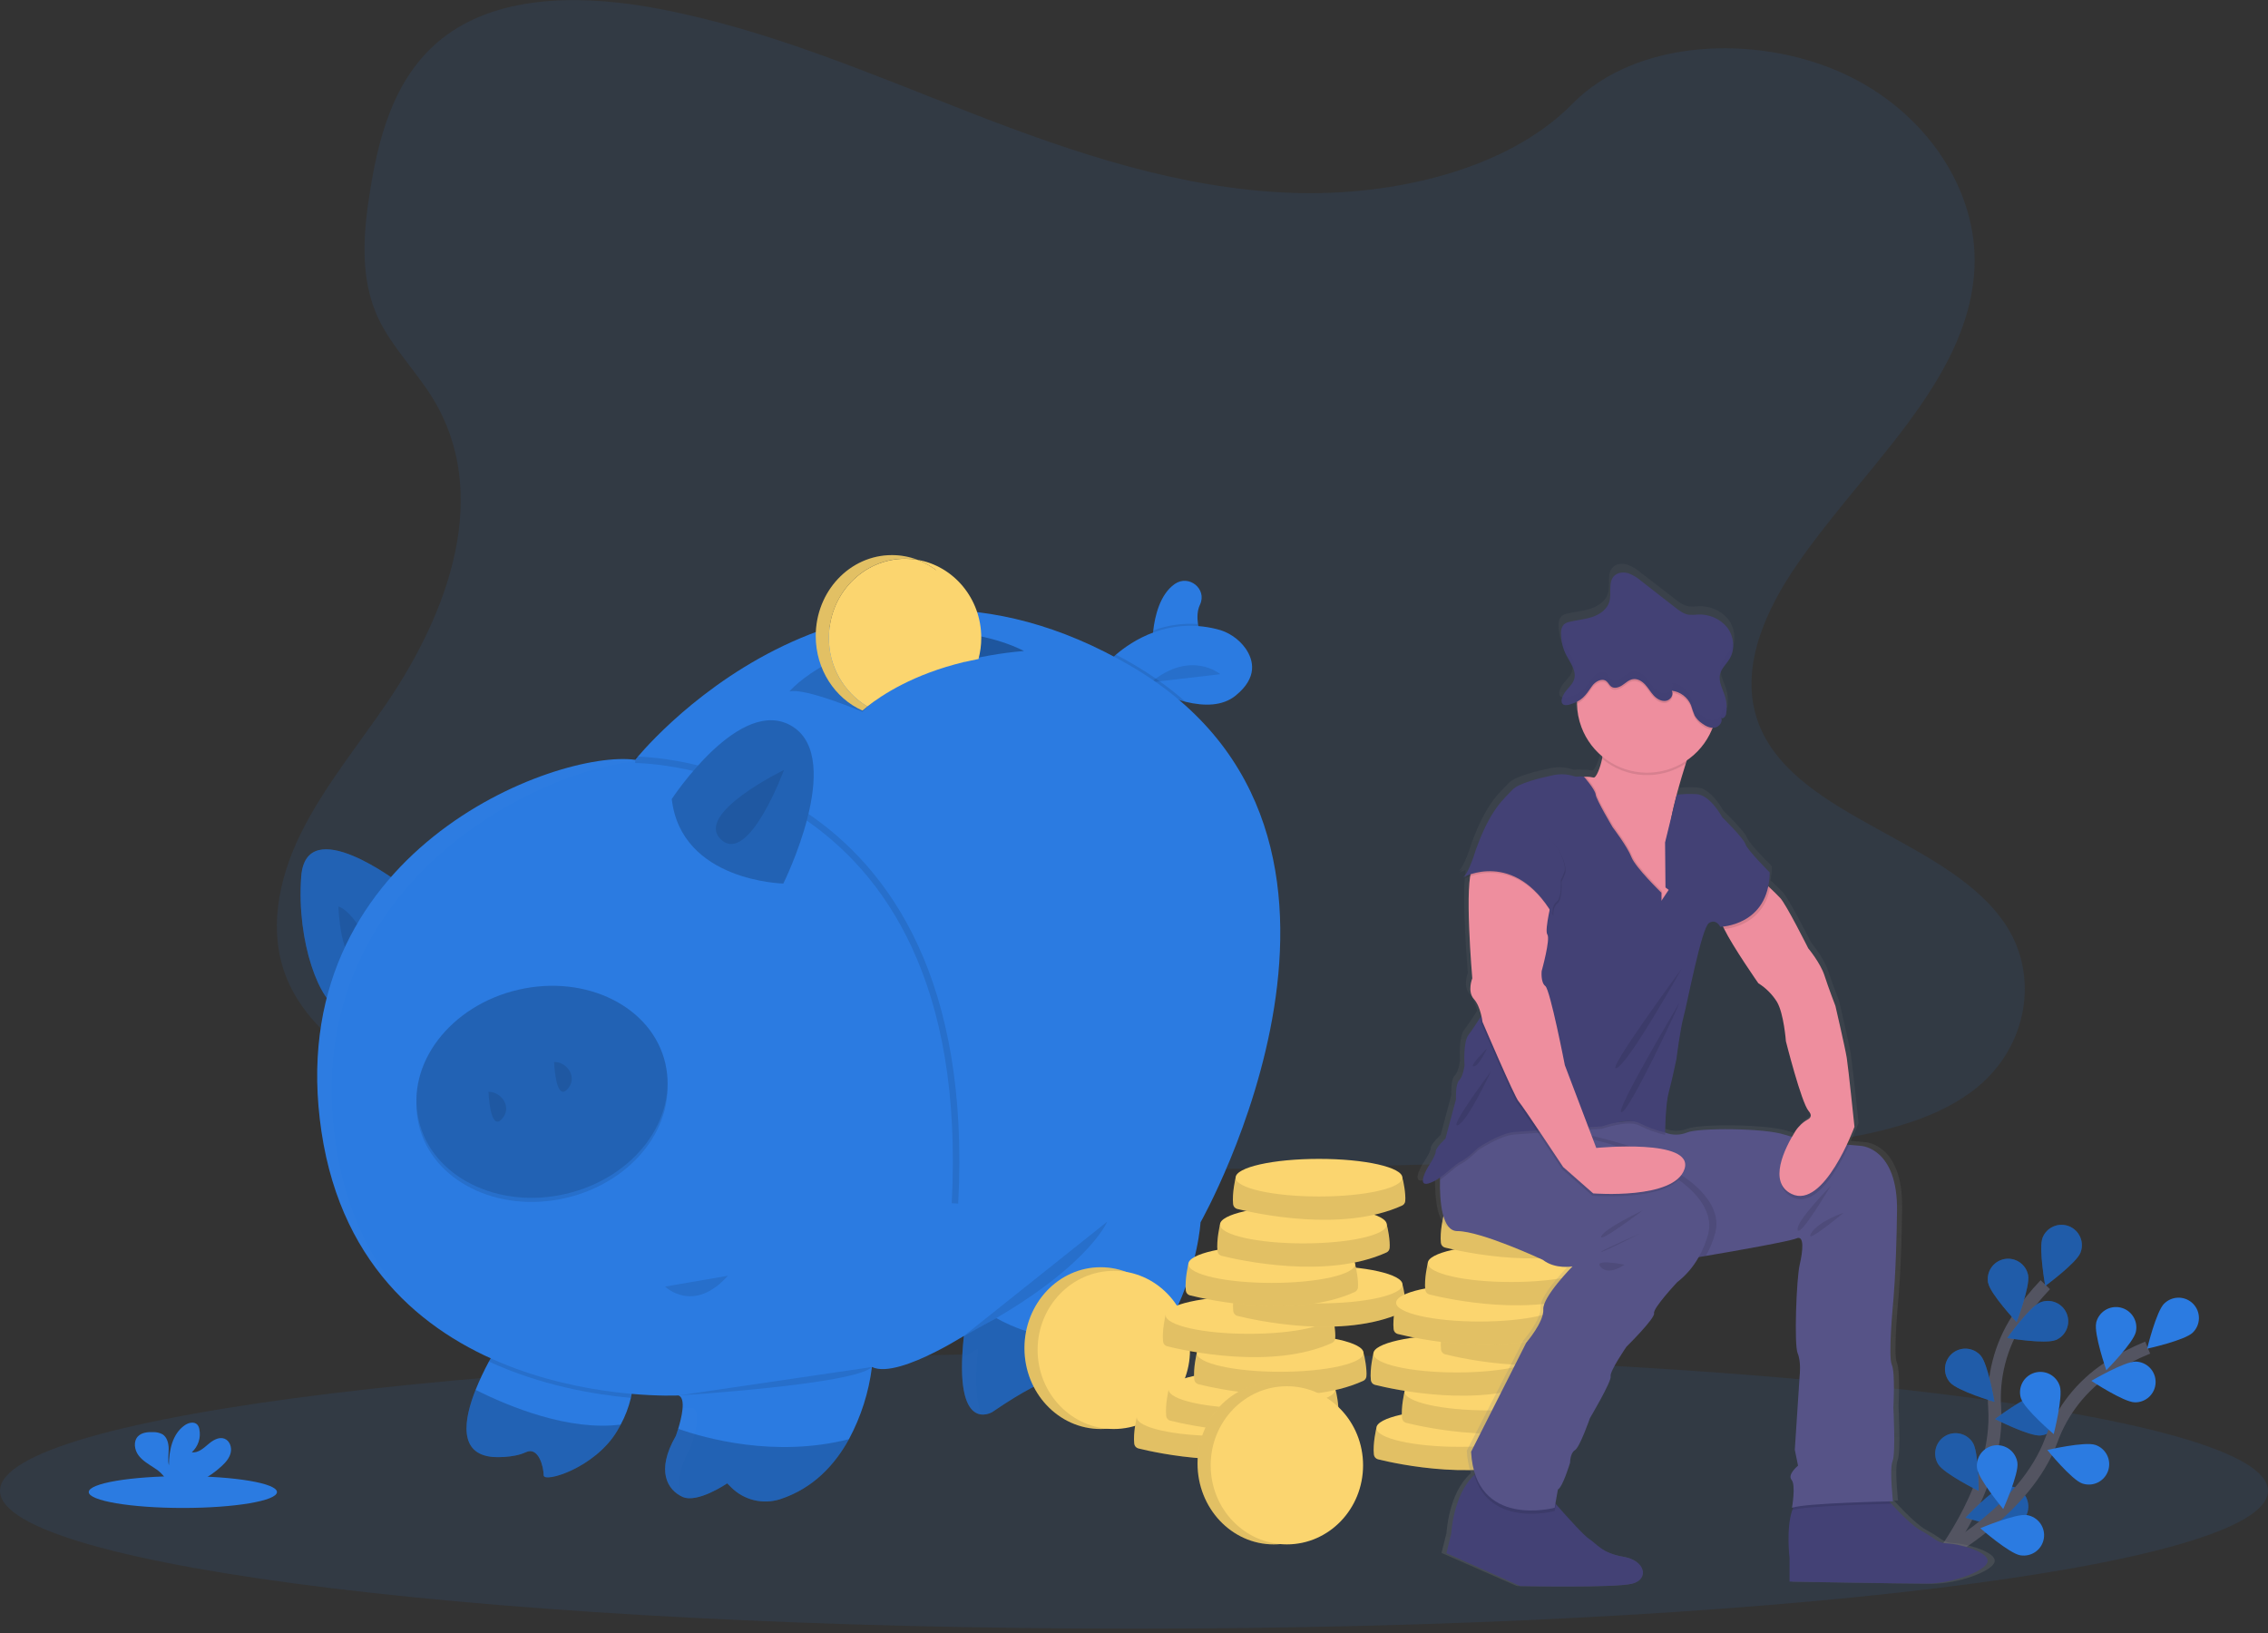 <svg width="350" height="252" viewBox="0 0 350 252" fill="none" xmlns="http://www.w3.org/2000/svg">
<rect x="0" y="0" width="350" height="252" fill="#333333" stroke="none"/>
<g clip-path="url(#clip0)">
<path opacity="0.1" d="M175 251.33C271.65 251.33 350 241.806 350 230.058C350 218.309 271.65 208.785 175 208.785C78.35 208.785 0 218.309 0 230.058C0 241.806 78.35 251.33 175 251.33Z" fill="#2B7BE1"/>
<path d="M299.438 240.486C299.438 240.486 308.563 228.871 307.824 217.347C307.484 212.516 308.72 207.705 311.346 203.635C312.611 201.715 314.046 199.913 315.635 198.251" stroke="#535461" stroke-width="2" stroke-miterlimit="10"/>
<path d="M315.216 190.988C314.571 192.6 315.626 198.442 315.626 198.442C315.626 198.442 320.413 194.932 321.055 193.317C321.208 192.934 321.284 192.524 321.278 192.111C321.273 191.699 321.186 191.291 321.023 190.912C320.86 190.533 320.624 190.189 320.328 189.901C320.033 189.613 319.683 189.386 319.3 189.233C318.917 189.08 318.507 189.004 318.094 189.01C317.681 189.015 317.274 189.102 316.895 189.265C316.515 189.428 316.172 189.664 315.884 189.959C315.596 190.255 315.369 190.605 315.216 190.988Z" fill="#2B7BE1"/>
<path d="M306.823 197.997C307.158 199.7 311.206 204.03 311.206 204.03C311.206 204.03 313.316 198.483 312.981 196.776C312.819 195.958 312.338 195.238 311.645 194.774C310.952 194.31 310.103 194.14 309.285 194.302C308.467 194.464 307.746 194.944 307.282 195.637C306.818 196.33 306.648 197.179 306.81 197.997H306.823Z" fill="#2B7BE1"/>
<path d="M300.94 213.347C302.093 214.649 307.784 216.336 307.784 216.336C307.784 216.336 306.804 210.482 305.652 209.18C305.099 208.555 304.321 208.175 303.489 208.124C302.656 208.073 301.838 208.355 301.213 208.908C300.588 209.46 300.208 210.238 300.157 211.071C300.106 211.903 300.388 212.722 300.94 213.347Z" fill="#2B7BE1"/>
<path d="M299.109 225.963C300.023 227.441 305.345 230.067 305.345 230.067C305.345 230.067 305.37 224.119 304.456 222.654C304.018 221.945 303.315 221.439 302.503 221.248C301.692 221.057 300.837 221.196 300.128 221.635C299.419 222.074 298.913 222.776 298.722 223.588C298.531 224.4 298.67 225.254 299.109 225.963Z" fill="#2B7BE1"/>
<path d="M317.226 206.791C315.62 207.452 309.766 206.478 309.766 206.478C309.766 206.478 313.209 201.651 314.828 200.99C315.599 200.672 316.464 200.673 317.234 200.994C318.004 201.314 318.616 201.927 318.934 202.698C319.252 203.469 319.25 204.334 318.93 205.104C318.61 205.874 317.997 206.486 317.226 206.804V206.791Z" fill="#2B7BE1"/>
<path d="M314.894 221.517C313.166 221.671 307.875 218.979 307.875 218.979C307.875 218.979 312.615 215.407 314.346 215.253C315.176 215.181 316.001 215.441 316.64 215.976C317.278 216.512 317.678 217.28 317.75 218.11C317.823 218.94 317.563 219.765 317.027 220.404C316.492 221.042 315.724 221.442 314.894 221.514V221.517Z" fill="#2B7BE1"/>
<path d="M310.664 235.524C308.983 235.965 303.313 234.206 303.313 234.206C303.313 234.206 307.383 229.882 309.064 229.441C309.871 229.229 310.729 229.346 311.449 229.766C312.17 230.187 312.693 230.876 312.906 231.682C313.118 232.489 313.001 233.347 312.58 234.067C312.16 234.788 311.471 235.312 310.664 235.524Z" fill="#2B7BE1"/>
<path opacity="0.25" d="M315.216 190.988C314.571 192.6 315.626 198.442 315.626 198.442C315.626 198.442 320.413 194.932 321.055 193.317C321.208 192.934 321.284 192.524 321.278 192.111C321.273 191.699 321.186 191.291 321.023 190.912C320.86 190.533 320.624 190.189 320.328 189.901C320.033 189.613 319.683 189.386 319.3 189.233C318.917 189.08 318.507 189.004 318.094 189.01C317.681 189.015 317.274 189.102 316.895 189.265C316.515 189.428 316.172 189.664 315.884 189.959C315.596 190.255 315.369 190.605 315.216 190.988Z" fill="black"/>
<path opacity="0.25" d="M306.823 197.997C307.158 199.7 311.206 204.03 311.206 204.03C311.206 204.03 313.316 198.483 312.981 196.776C312.819 195.958 312.338 195.238 311.645 194.774C310.952 194.31 310.103 194.14 309.285 194.302C308.467 194.464 307.746 194.944 307.282 195.637C306.818 196.33 306.648 197.179 306.81 197.997H306.823Z" fill="black"/>
<path opacity="0.25" d="M300.94 213.347C302.093 214.649 307.784 216.336 307.784 216.336C307.784 216.336 306.804 210.482 305.652 209.18C305.099 208.555 304.321 208.175 303.489 208.124C302.656 208.073 301.838 208.355 301.213 208.908C300.588 209.46 300.208 210.238 300.157 211.071C300.106 211.903 300.388 212.722 300.94 213.347Z" fill="black"/>
<path opacity="0.25" d="M299.109 225.963C300.023 227.441 305.345 230.067 305.345 230.067C305.345 230.067 305.37 224.119 304.456 222.654C304.018 221.945 303.315 221.439 302.503 221.248C301.692 221.057 300.837 221.196 300.128 221.635C299.419 222.074 298.913 222.776 298.722 223.588C298.531 224.4 298.67 225.254 299.109 225.963Z" fill="black"/>
<path opacity="0.25" d="M317.226 206.791C315.62 207.452 309.766 206.478 309.766 206.478C309.766 206.478 313.209 201.651 314.828 200.99C315.599 200.672 316.464 200.673 317.234 200.994C318.004 201.314 318.616 201.927 318.934 202.698C319.252 203.469 319.25 204.334 318.93 205.104C318.61 205.874 317.997 206.486 317.226 206.804V206.791Z" fill="black"/>
<path opacity="0.25" d="M314.894 221.517C313.166 221.671 307.875 218.979 307.875 218.979C307.875 218.979 312.615 215.407 314.346 215.253C315.176 215.181 316.001 215.441 316.64 215.976C317.278 216.512 317.678 217.28 317.75 218.11C317.823 218.94 317.563 219.765 317.027 220.404C316.492 221.042 315.724 221.442 314.894 221.514V221.517Z" fill="black"/>
<path opacity="0.25" d="M310.664 235.524C308.983 235.965 303.313 234.206 303.313 234.206C303.313 234.206 307.383 229.882 309.064 229.441C309.871 229.229 310.729 229.346 311.449 229.766C312.17 230.187 312.693 230.876 312.906 231.682C313.118 232.489 313.001 233.347 312.58 234.067C312.16 234.788 311.471 235.312 310.664 235.524Z" fill="black"/>
<path d="M299.513 240C299.513 240 312.565 233.082 316.559 222.25C318.203 217.696 321.279 213.798 325.325 211.14C327.258 209.894 329.302 208.828 331.43 207.956" stroke="#535461" stroke-width="2" stroke-miterlimit="10"/>
<path d="M333.996 201.144C332.744 202.358 331.351 208.125 331.351 208.125C331.351 208.125 337.149 206.854 338.392 205.642C338.687 205.354 338.923 205.011 339.086 204.632C339.248 204.253 339.335 203.846 339.34 203.434C339.346 203.022 339.27 202.612 339.117 202.229C338.964 201.846 338.737 201.497 338.45 201.201C338.162 200.906 337.819 200.67 337.44 200.508C337.061 200.345 336.654 200.258 336.241 200.253C335.408 200.242 334.606 200.562 334.009 201.144H333.996Z" fill="#2B7BE1"/>
<path d="M323.484 204.149C323.102 205.843 325.049 211.449 325.049 211.449C325.049 211.449 329.225 207.229 329.607 205.536C329.791 204.722 329.644 203.869 329.199 203.164C328.754 202.459 328.047 201.96 327.234 201.776C326.421 201.592 325.568 201.739 324.863 202.184C324.158 202.629 323.658 203.336 323.474 204.149H323.484Z" fill="#2B7BE1"/>
<path d="M311.888 215.801C312.411 217.457 316.931 221.308 316.931 221.308C316.931 221.308 318.406 215.557 317.871 213.901C317.746 213.507 317.545 213.142 317.279 212.826C317.013 212.51 316.687 212.25 316.321 212.059C315.954 211.869 315.554 211.753 315.142 211.718C314.731 211.682 314.317 211.729 313.923 211.853C313.529 211.978 313.164 212.179 312.848 212.445C312.532 212.711 312.272 213.037 312.082 213.403C311.892 213.77 311.775 214.17 311.74 214.582C311.705 214.993 311.751 215.407 311.876 215.801H311.888Z" fill="#2B7BE1"/>
<path d="M305.098 226.592C305.336 228.314 309.14 232.872 309.14 232.872C309.14 232.872 311.566 227.453 311.331 225.734C311.275 225.325 311.138 224.931 310.93 224.575C310.721 224.219 310.444 223.907 310.115 223.657C309.786 223.408 309.411 223.226 309.012 223.121C308.612 223.017 308.196 222.992 307.787 223.048C307.378 223.105 306.984 223.241 306.628 223.45C306.271 223.658 305.96 223.935 305.71 224.264C305.461 224.593 305.279 224.968 305.174 225.367C305.07 225.767 305.045 226.183 305.101 226.592H305.098Z" fill="#2B7BE1"/>
<path d="M329.432 216.405C327.694 216.361 322.742 213.087 322.742 213.087C322.742 213.087 327.86 210.075 329.595 210.119C330.428 210.141 331.219 210.492 331.793 211.097C332.367 211.702 332.678 212.51 332.656 213.344C332.635 214.177 332.283 214.968 331.678 215.542C331.073 216.116 330.265 216.427 329.432 216.405Z" fill="#2B7BE1"/>
<path d="M321.333 228.924C319.69 228.364 315.942 223.759 315.942 223.759C315.942 223.759 321.725 222.413 323.368 222.976C323.759 223.11 324.119 223.319 324.429 223.592C324.738 223.865 324.991 224.196 325.173 224.567C325.355 224.938 325.462 225.34 325.488 225.752C325.514 226.164 325.458 226.577 325.325 226.968C325.191 227.358 324.982 227.719 324.709 228.029C324.436 228.338 324.105 228.591 323.734 228.773C323.364 228.955 322.961 229.061 322.549 229.087C322.137 229.113 321.724 229.058 321.333 228.924Z" fill="#2B7BE1"/>
<path d="M311.788 240.013C310.075 239.737 305.605 235.83 305.605 235.83C305.605 235.83 311.077 233.529 312.805 233.805C313.629 233.938 314.365 234.392 314.853 235.068C315.342 235.744 315.541 236.587 315.408 237.41C315.276 238.233 314.821 238.97 314.145 239.458C313.469 239.946 312.627 240.146 311.804 240.013H311.788Z" fill="#2B7BE1"/>
<path opacity="0.1" d="M199.462 29.766C182.169 29.165 165.699 23.583 149.974 17.475C134.249 11.367 118.668 4.599 101.788 1.381C90.934 -0.701 78.518 -0.996 69.771 4.824C61.359 10.409 58.636 20.076 57.174 29.049C56.072 35.798 55.424 42.902 58.426 49.219C60.52 53.602 64.236 57.296 66.807 61.497C75.748 76.117 69.427 94.146 59.738 108.425C55.192 115.121 49.92 121.508 46.411 128.639C42.901 135.771 41.283 143.935 44.351 151.208C47.394 158.408 54.641 163.83 62.493 167.637C78.44 175.373 97.242 177.586 115.559 178.838C156.126 181.615 196.908 180.403 237.58 179.208C252.635 178.763 267.753 178.312 282.561 175.986C290.785 174.693 299.275 172.64 305.242 167.687C312.821 161.401 314.699 150.754 309.625 142.871C301.106 129.647 277.555 126.363 271.6 112.172C268.326 104.361 271.691 95.662 276.453 88.417C286.668 72.874 303.792 59.24 304.697 41.477C305.323 29.268 297.083 17.059 284.348 11.286C271.006 5.237 252.504 5.998 242.661 16.013C232.543 26.328 214.73 30.295 199.462 29.766Z" fill="#2B7BE1"/>
<path d="M185.644 99.093H177.858C177.864 98.492 177.901 97.892 177.971 97.296C178.215 95.173 178.967 91.729 181.296 90.114C183.472 88.605 186.305 90.881 185.193 93.288L185.165 93.354C184.749 94.225 184.736 95.308 184.874 96.3C185.02 97.258 185.279 98.195 185.644 99.093Z" fill="#2B7BE1"/>
<path opacity="0.1" d="M185.644 99.093H177.858C177.864 98.492 177.901 97.892 177.971 97.296C180.168 96.472 182.518 96.132 184.858 96.3C185.01 97.258 185.273 98.196 185.644 99.093Z" fill="black"/>
<path d="M190.694 107.335C188.674 108.979 185.851 109.004 182.961 108.3C177.044 106.853 170.868 102.326 170.868 102.326C171.288 101.86 171.74 101.423 172.22 101.018C174.656 98.927 180.238 95.229 187.71 97.067C189.538 97.487 191.148 98.563 192.234 100.091C193.471 101.901 194.115 104.552 190.694 107.335Z" fill="#2B7BE1"/>
<path opacity="0.1" d="M188.315 104.039C188.315 104.039 183.813 100.204 177.611 105.291L188.315 104.039Z" fill="black"/>
<path d="M61.717 136.347C61.717 136.347 47.209 125.183 46.48 135.304C45.751 145.425 49.401 154.924 52.531 155.756C55.662 156.589 61.717 136.347 61.717 136.347Z" fill="#2B7BE1"/>
<path opacity="0.2" d="M61.717 136.347C61.717 136.347 47.209 125.183 46.48 135.304C45.751 145.425 49.401 154.924 52.531 155.756C55.662 156.589 61.717 136.347 61.717 136.347Z" fill="black"/>
<path opacity="0.1" d="M52.218 139.897C52.218 139.897 52.559 149.21 55.455 147.723C58.351 146.236 54.097 140.313 52.218 139.897Z" fill="black"/>
<path d="M97.361 215.716C97.02 217.151 96.494 218.535 95.796 219.833C95.617 220.171 95.423 220.519 95.21 220.873C91.795 226.551 83.9 228.909 83.9 227.657C83.9 226.404 83.12 223.167 81.135 224.106C79.15 225.046 76.126 224.839 76.126 224.839C70.663 224.423 71.587 219.038 73.396 214.477C73.998 212.977 74.686 211.514 75.456 210.094C76.139 208.842 76.649 208.021 76.649 208.021L97.521 211.362C97.521 211.362 97.987 213.009 97.361 215.716Z" fill="#2B7BE1"/>
<path opacity="0.1" d="M182.961 108.3C177.044 106.853 170.868 102.327 170.868 102.327C171.288 101.86 171.74 101.423 172.22 101.018C173.122 101.494 174.027 102 174.937 102.536C177.79 104.197 180.477 106.127 182.961 108.3Z" fill="black"/>
<path opacity="0.1" d="M97.361 215.716C91.698 215.209 83.496 213.816 75.447 210.11C76.13 208.857 76.64 208.037 76.64 208.037L97.512 211.377C97.512 211.377 97.987 213.008 97.361 215.716Z" fill="black"/>
<path d="M185.268 188.627C185.268 188.627 184.893 195.318 181.117 202.878C178.21 208.824 173.726 213.857 168.153 217.429C168.153 217.429 164.816 220.143 164.606 212.63C164.606 212.63 163.144 211.064 153.127 217.905C153.127 217.905 147.081 221.599 148.744 206.187C148.744 206.187 148.744 206.168 148.744 206.159C148.744 206.149 148.593 206.256 148.318 206.422H148.299C147.585 206.86 146.07 207.758 144.267 208.663C140.964 210.322 136.685 212.01 134.562 210.945C134.075 214.846 132.871 218.623 131.012 222.087C128.908 225.916 125.59 229.66 120.393 231.351C119.083 231.771 117.682 231.821 116.345 231.495C115.008 231.169 113.787 230.48 112.817 229.504L112.222 228.909C112.222 228.909 107.63 232.039 105.335 230.994C103.04 229.948 101.159 227.03 104.289 221.602C104.289 221.602 104.455 221.151 104.659 220.491C105.169 218.816 105.911 215.795 104.709 215.341C104.709 215.341 56.078 217.845 49.61 174.643C43.143 131.441 85.925 115.581 98.028 117.25C98.028 117.25 130.17 76.762 174.624 102.849C219.079 128.936 185.268 188.627 185.268 188.627Z" fill="#2B7BE1"/>
<path opacity="0.1" d="M98.028 117.25C98.028 117.25 151.004 117.043 147.37 185.707" stroke="black" stroke-miterlimit="10"/>
<path opacity="0.2" d="M95.796 219.833C95.617 220.171 95.423 220.519 95.21 220.873C91.795 226.552 83.9 228.909 83.9 227.657C83.9 226.404 83.12 223.167 81.135 224.107C79.15 225.046 76.126 224.839 76.126 224.839C70.663 224.423 71.587 219.038 73.396 214.477C78.518 217.047 87.781 220.876 95.796 219.833Z" fill="black"/>
<path opacity="0.2" d="M131.012 222.087C128.908 225.916 125.59 229.66 120.393 231.351C119.083 231.771 117.682 231.821 116.345 231.495C115.008 231.169 113.787 230.48 112.817 229.504L112.222 228.909C112.222 228.909 107.63 232.039 105.335 230.994C103.04 229.948 101.159 227.03 104.289 221.602C104.289 221.602 104.455 221.151 104.659 220.491C108.75 221.934 119.588 225.005 131.012 222.087Z" fill="black"/>
<path opacity="0.1" d="M148.744 206.159C167.631 196.351 170.868 188.524 170.868 188.524L148.744 206.159Z" fill="black"/>
<path opacity="0.2" d="M181.117 202.878C178.21 208.824 173.726 213.857 168.154 217.429C168.154 217.429 164.816 220.143 164.607 212.63C164.607 212.63 163.145 211.064 153.127 217.905C153.127 217.905 147.082 221.599 148.744 206.187L153.753 203.41C164.547 209.411 175.391 205.752 181.117 202.878Z" fill="black"/>
<path d="M103.667 123.305C103.667 123.305 114.311 107.026 122.344 112.138C130.377 117.25 120.885 136.347 120.885 136.347C120.885 136.347 105.125 136.034 103.667 123.305Z" fill="#2B7BE1"/>
<path opacity="0.2" d="M103.667 123.305C103.667 123.305 114.311 107.026 122.344 112.138C130.377 117.25 120.885 136.347 120.885 136.347C120.885 136.347 105.125 136.034 103.667 123.305Z" fill="black"/>
<path opacity="0.1" d="M120.988 118.815C120.988 118.815 107.003 125.599 111.283 129.566C115.562 133.532 120.988 118.815 120.988 118.815Z" fill="black"/>
<path opacity="0.1" d="M87.281 184.876C97.792 182.45 104.683 173.426 102.674 164.721C100.664 156.017 90.514 150.927 80.004 153.354C69.493 155.781 62.602 164.804 64.611 173.509C66.621 182.214 76.771 187.303 87.281 184.876Z" fill="black"/>
<path d="M87.281 184.251C97.792 181.824 104.683 172.8 102.674 164.096C100.664 155.391 90.514 150.302 80.004 152.728C69.493 155.155 62.602 164.178 64.611 172.883C66.621 181.588 76.771 186.677 87.281 184.251Z" fill="#2B7BE1"/>
<path opacity="0.2" d="M87.281 184.251C97.792 181.824 104.683 172.8 102.674 164.096C100.664 155.391 90.514 150.302 80.004 152.728C69.493 155.155 62.602 164.178 64.611 172.883C66.621 181.588 76.771 186.677 87.281 184.251Z" fill="black"/>
<path opacity="0.1" d="M75.385 168.485C75.385 168.485 75.594 174.54 77.37 172.768C79.145 170.996 77.473 168.479 75.385 168.485Z" fill="black"/>
<path opacity="0.1" d="M85.509 163.877C85.509 163.877 85.715 169.931 87.49 168.16C89.266 166.388 87.594 163.858 85.509 163.877Z" fill="black"/>
<path opacity="0.1" d="M102.64 198.542C102.64 198.542 107.004 202.822 112.326 196.873L102.64 198.542Z" fill="black"/>
<path opacity="0.15" d="M121.821 106.709C124.222 106.083 133.091 109.84 133.091 109.84C136.913 106.017 142.483 103.726 147.37 102.364L148.39 97.737C129.009 97.959 121.821 106.709 121.821 106.709Z" fill="black"/>
<path opacity="0.3" d="M148.431 97.737L147.467 102.336C150.923 101.385 154.46 100.756 158.033 100.458C153.44 98.153 148.431 97.737 148.431 97.737Z" fill="black"/>
<path opacity="0.15" d="M148.39 97.737L147.376 102.364L147.473 102.336L148.437 97.737H148.39Z" fill="black"/>
<g opacity="0.1">
<path opacity="0.1" d="M106.481 223.562C106.481 223.562 106.647 223.111 106.85 222.45C107.36 220.775 108.102 217.754 106.9 217.301C106.9 217.301 106.343 217.329 105.335 217.326C105.225 218.429 104.997 219.517 104.656 220.572C104.452 221.233 104.286 221.683 104.286 221.683C101.156 227.112 103.034 230.033 105.332 231.075L105.454 231.119C104.53 229.538 104.455 227.074 106.481 223.562Z" fill="white"/>
<path opacity="0.1" d="M51.802 176.603C45.331 133.401 89.494 115.844 101.597 117.525L98.028 117.344C85.925 115.675 43.14 131.535 49.611 174.737C51.645 188.321 57.85 197.384 65.398 203.429C58.855 197.418 53.636 188.847 51.802 176.603Z" fill="white"/>
<path opacity="0.1" d="M150.932 208.147C150.932 208.147 150.932 208.128 150.932 208.118C150.932 208.109 150.782 208.216 150.507 208.381H150.488C150.065 208.638 149.361 209.061 148.484 209.549C148.171 216.671 150.015 218.215 151.465 218.349C150.729 216.687 150.344 213.635 150.932 208.147Z" fill="white"/>
<path opacity="0.1" d="M166.798 214.589C166.798 214.589 166.422 214.192 164.763 214.683C165.195 217.789 166.391 218.127 167.243 217.942C166.951 216.849 166.801 215.722 166.798 214.589Z" fill="white"/>
</g>
<path opacity="0.1" d="M104.708 215.341C104.708 215.341 131.841 213.672 134.552 210.958L104.708 215.341Z" fill="black"/>
<path d="M169.853 220.519C176.347 220.519 181.612 214.931 181.612 208.037C181.612 201.144 176.347 195.556 169.853 195.556C163.359 195.556 158.095 201.144 158.095 208.037C158.095 214.931 163.359 220.519 169.853 220.519Z" fill="#FBD56F"/>
<path opacity="0.1" d="M169.853 220.519C176.347 220.519 181.612 214.931 181.612 208.037C181.612 201.144 176.347 195.556 169.853 195.556C163.359 195.556 158.095 201.144 158.095 208.037C158.095 214.931 163.359 220.519 169.853 220.519Z" fill="black"/>
<path d="M171.882 220.519C178.376 220.519 183.641 215.055 183.641 208.316C183.641 201.576 178.376 196.113 171.882 196.113C165.388 196.113 160.124 201.576 160.124 208.316C160.124 215.055 165.388 220.519 171.882 220.519Z" fill="#FBD56F"/>
<path d="M176.647 219.373L175.423 218.694C175.423 218.694 174.85 221.079 175.038 222.782C175.056 222.953 175.125 223.115 175.237 223.246C175.349 223.377 175.498 223.471 175.664 223.515C178.481 224.213 191.887 227.19 201.109 222.995C201.243 222.935 201.359 222.84 201.444 222.721C201.53 222.601 201.583 222.462 201.598 222.316C201.714 221.27 201.313 219.113 201.153 218.694C200.818 217.789 176.647 219.373 176.647 219.373Z" fill="#FBD56F"/>
<path opacity="0.1" d="M176.647 219.373L175.423 218.694C175.423 218.694 174.85 221.079 175.038 222.782C175.056 222.953 175.125 223.115 175.237 223.246C175.349 223.377 175.498 223.471 175.664 223.515C178.481 224.213 191.887 227.19 201.109 222.995C201.243 222.935 201.359 222.84 201.444 222.721C201.53 222.601 201.583 222.462 201.598 222.316C201.714 221.27 201.313 219.113 201.153 218.694C200.818 217.789 176.647 219.373 176.647 219.373Z" fill="black"/>
<path d="M188.292 221.596C195.4 221.596 201.162 220.296 201.162 218.694C201.162 217.091 195.4 215.792 188.292 215.792C181.184 215.792 175.422 217.091 175.422 218.694C175.422 220.296 181.184 221.596 188.292 221.596Z" fill="#FBD56F"/>
<path d="M181.574 215.093L180.354 214.414C180.354 214.414 179.781 216.8 179.968 218.503C179.986 218.674 180.055 218.835 180.167 218.966C180.279 219.096 180.428 219.189 180.595 219.232C183.412 219.933 196.817 222.911 206.04 218.716C206.173 218.654 206.289 218.56 206.374 218.441C206.46 218.321 206.513 218.182 206.528 218.036C206.641 216.991 206.24 214.834 206.081 214.414C205.733 213.509 181.574 215.093 181.574 215.093Z" fill="#FBD56F"/>
<path opacity="0.1" d="M181.574 215.093L180.354 214.414C180.354 214.414 179.781 216.8 179.968 218.503C179.986 218.674 180.055 218.835 180.167 218.966C180.279 219.096 180.428 219.189 180.595 219.232C183.412 219.933 196.817 222.911 206.04 218.716C206.173 218.654 206.289 218.56 206.374 218.441C206.46 218.321 206.513 218.182 206.528 218.036C206.641 216.991 206.24 214.834 206.081 214.414C205.733 213.509 181.574 215.093 181.574 215.093Z" fill="black"/>
<path d="M193.208 217.316C200.316 217.316 206.078 216.017 206.078 214.414C206.078 212.811 200.316 211.512 193.208 211.512C186.1 211.512 180.338 212.811 180.338 214.414C180.338 216.017 186.1 217.316 193.208 217.316Z" fill="#FBD56F"/>
<path d="M185.91 209.468L184.686 208.788C184.686 208.788 184.113 211.174 184.301 212.877C184.319 213.048 184.388 213.21 184.5 213.341C184.612 213.472 184.761 213.565 184.927 213.61C187.745 214.308 201.153 217.285 210.373 213.09C210.506 213.029 210.622 212.934 210.708 212.815C210.794 212.696 210.848 212.557 210.864 212.411C210.977 211.365 210.576 209.208 210.416 208.788C210.081 207.884 185.91 209.468 185.91 209.468Z" fill="#FBD56F"/>
<path opacity="0.1" d="M185.91 209.468L184.686 208.788C184.686 208.788 184.113 211.174 184.301 212.877C184.319 213.048 184.388 213.21 184.5 213.341C184.612 213.472 184.761 213.565 184.927 213.61C187.745 214.308 201.153 217.285 210.373 213.09C210.506 213.029 210.622 212.934 210.708 212.815C210.794 212.696 210.848 212.557 210.864 212.411C210.977 211.365 210.576 209.208 210.416 208.788C210.081 207.884 185.91 209.468 185.91 209.468Z" fill="black"/>
<path d="M197.556 211.691C204.664 211.691 210.426 210.391 210.426 208.789C210.426 207.186 204.664 205.886 197.556 205.886C190.448 205.886 184.686 207.186 184.686 208.789C184.686 210.391 190.448 211.691 197.556 211.691Z" fill="#FBD56F"/>
<path d="M181.095 203.617L179.871 202.934C179.871 202.934 179.301 205.323 179.486 207.023C179.504 207.194 179.574 207.355 179.686 207.486C179.797 207.617 179.946 207.711 180.112 207.755C182.93 208.454 196.335 211.431 205.554 207.239C205.688 207.178 205.804 207.084 205.89 206.964C205.977 206.845 206.03 206.706 206.046 206.56C206.159 205.514 205.758 203.357 205.598 202.934C205.266 202.026 181.095 203.617 181.095 203.617Z" fill="#FBD56F"/>
<path opacity="0.1" d="M181.095 203.617L179.871 202.934C179.871 202.934 179.301 205.323 179.486 207.023C179.504 207.194 179.574 207.355 179.686 207.486C179.797 207.617 179.946 207.711 180.112 207.755C182.93 208.454 196.335 211.431 205.554 207.239C205.688 207.178 205.804 207.084 205.89 206.964C205.977 206.845 206.03 206.706 206.046 206.56C206.159 205.514 205.758 203.357 205.598 202.934C205.266 202.026 181.095 203.617 181.095 203.617Z" fill="black"/>
<path d="M192.741 205.833C199.849 205.833 205.611 204.534 205.611 202.931C205.611 201.328 199.849 200.029 192.741 200.029C185.633 200.029 179.871 201.328 179.871 202.931C179.871 204.534 185.633 205.833 192.741 205.833Z" fill="#FBD56F"/>
<path d="M191.924 198.921L190.703 198.238C190.703 198.238 190.13 200.627 190.318 202.327C190.335 202.498 190.405 202.66 190.517 202.791C190.628 202.922 190.778 203.016 190.944 203.06C193.762 203.758 207.167 206.735 216.387 202.543C216.52 202.482 216.636 202.387 216.722 202.268C216.808 202.149 216.862 202.01 216.878 201.864C216.991 200.818 216.59 198.658 216.43 198.238C216.095 197.327 191.924 198.921 191.924 198.921Z" fill="#FBD56F"/>
<path opacity="0.1" d="M191.924 198.921L190.703 198.238C190.703 198.238 190.13 200.627 190.318 202.327C190.335 202.498 190.405 202.66 190.517 202.791C190.628 202.922 190.778 203.016 190.944 203.06C193.762 203.758 207.167 206.735 216.387 202.543C216.52 202.482 216.636 202.387 216.722 202.268C216.808 202.149 216.862 202.01 216.878 201.864C216.991 200.818 216.59 198.658 216.43 198.238C216.095 197.327 191.924 198.921 191.924 198.921Z" fill="black"/>
<path d="M203.57 201.134C210.678 201.134 216.44 199.835 216.44 198.232C216.44 196.629 210.678 195.33 203.57 195.33C196.462 195.33 190.7 196.629 190.7 198.232C190.7 199.835 196.462 201.134 203.57 201.134Z" fill="#FBD56F"/>
<path d="M184.608 195.756L183.384 195.073C183.384 195.073 182.814 197.462 182.999 199.162C183.017 199.333 183.086 199.494 183.198 199.625C183.31 199.756 183.459 199.85 183.625 199.894C186.442 200.593 199.848 203.57 209.067 199.378C209.201 199.317 209.317 199.223 209.403 199.103C209.489 198.984 209.543 198.845 209.559 198.699C209.671 197.653 209.271 195.493 209.111 195.073C208.779 194.169 184.608 195.756 184.608 195.756Z" fill="#FBD56F"/>
<path opacity="0.1" d="M184.608 195.756L183.384 195.073C183.384 195.073 182.814 197.462 182.999 199.162C183.017 199.333 183.086 199.494 183.198 199.625C183.31 199.756 183.459 199.85 183.625 199.894C186.442 200.593 199.848 203.57 209.067 199.378C209.201 199.317 209.317 199.223 209.403 199.103C209.489 198.984 209.543 198.845 209.559 198.699C209.671 197.653 209.271 195.493 209.111 195.073C208.779 194.169 184.608 195.756 184.608 195.756Z" fill="black"/>
<path d="M196.254 197.975C203.361 197.975 209.123 196.676 209.123 195.073C209.123 193.471 203.361 192.171 196.254 192.171C189.146 192.171 183.384 193.471 183.384 195.073C183.384 196.676 189.146 197.975 196.254 197.975Z" fill="#FBD56F"/>
<path d="M189.491 189.658L188.271 188.975C188.271 188.975 187.698 191.364 187.885 193.064C187.903 193.235 187.972 193.397 188.084 193.528C188.196 193.659 188.345 193.752 188.512 193.796C191.329 194.494 204.734 197.471 213.957 193.28C214.091 193.219 214.206 193.124 214.292 193.005C214.377 192.886 214.43 192.746 214.445 192.6C214.558 191.555 214.157 189.398 213.998 188.975C213.666 188.07 189.491 189.658 189.491 189.658Z" fill="#FBD56F"/>
<path opacity="0.1" d="M189.491 189.658L188.271 188.975C188.271 188.975 187.698 191.364 187.885 193.064C187.903 193.235 187.972 193.397 188.084 193.528C188.196 193.659 188.345 193.752 188.512 193.796C191.329 194.494 204.734 197.471 213.957 193.28C214.091 193.219 214.206 193.124 214.292 193.005C214.377 192.886 214.43 192.746 214.445 192.6C214.558 191.555 214.157 189.398 213.998 188.975C213.666 188.07 189.491 189.658 189.491 189.658Z" fill="black"/>
<path d="M201.14 191.877C208.248 191.877 214.01 190.578 214.01 188.975C214.01 187.372 208.248 186.073 201.14 186.073C194.033 186.073 188.271 187.372 188.271 188.975C188.271 190.578 194.033 191.877 201.14 191.877Z" fill="#FBD56F"/>
<path d="M191.905 182.419L190.681 181.737C190.681 181.737 190.111 184.126 190.296 185.826C190.314 185.997 190.384 186.158 190.496 186.289C190.607 186.42 190.756 186.514 190.922 186.558C193.74 187.256 207.145 190.233 216.365 186.042C216.499 185.981 216.614 185.886 216.701 185.767C216.787 185.648 216.84 185.508 216.856 185.362C216.969 184.317 216.568 182.16 216.408 181.737C216.073 180.832 191.905 182.419 191.905 182.419Z" fill="#FBD56F"/>
<path opacity="0.1" d="M191.905 182.419L190.681 181.737C190.681 181.737 190.111 184.126 190.296 185.826C190.314 185.997 190.384 186.158 190.496 186.289C190.607 186.42 190.756 186.514 190.922 186.558C193.74 187.256 207.145 190.233 216.365 186.042C216.499 185.981 216.614 185.886 216.701 185.767C216.787 185.648 216.84 185.508 216.856 185.362C216.969 184.317 216.568 182.16 216.408 181.737C216.073 180.832 191.905 182.419 191.905 182.419Z" fill="black"/>
<path d="M203.548 184.639C210.655 184.639 216.417 183.34 216.417 181.737C216.417 180.134 210.655 178.835 203.548 178.835C196.44 178.835 190.678 180.134 190.678 181.737C190.678 183.34 196.44 184.639 203.548 184.639Z" fill="#FBD56F"/>
<path d="M213.628 221.054L212.404 220.372C212.404 220.372 211.831 222.76 212.019 224.46C212.037 224.632 212.106 224.793 212.218 224.924C212.33 225.055 212.479 225.149 212.645 225.193C215.463 225.891 228.868 228.868 238.091 224.676C238.224 224.615 238.34 224.519 238.425 224.4C238.511 224.28 238.564 224.14 238.579 223.994C238.695 222.948 238.294 220.791 238.135 220.372C237.8 219.467 213.628 221.054 213.628 221.054Z" fill="#FBD56F"/>
<path opacity="0.1" d="M213.628 221.054L212.404 220.372C212.404 220.372 211.831 222.76 212.019 224.46C212.037 224.632 212.106 224.793 212.218 224.924C212.33 225.055 212.479 225.149 212.645 225.193C215.463 225.891 228.868 228.868 238.091 224.676C238.224 224.615 238.34 224.519 238.425 224.4C238.511 224.28 238.564 224.14 238.579 223.994C238.695 222.948 238.294 220.791 238.135 220.372C237.8 219.467 213.628 221.054 213.628 221.054Z" fill="black"/>
<path d="M225.274 223.274C232.382 223.274 238.144 221.974 238.144 220.372C238.144 218.769 232.382 217.47 225.274 217.47C218.166 217.47 212.404 218.769 212.404 220.372C212.404 221.974 218.166 223.274 225.274 223.274Z" fill="#FBD56F"/>
<path d="M217.974 215.429L216.75 214.746C216.75 214.746 216.18 217.135 216.364 218.835C216.383 219.006 216.452 219.167 216.564 219.298C216.676 219.429 216.824 219.523 216.991 219.567C219.808 220.265 233.213 223.242 242.433 219.051C242.567 218.99 242.683 218.895 242.769 218.776C242.855 218.657 242.909 218.517 242.924 218.371C243.037 217.326 242.636 215.166 242.477 214.746C242.145 213.841 217.974 215.429 217.974 215.429Z" fill="#FBD56F"/>
<path opacity="0.1" d="M217.974 215.429L216.75 214.746C216.75 214.746 216.18 217.135 216.364 218.835C216.383 219.006 216.452 219.167 216.564 219.298C216.676 219.429 216.824 219.523 216.991 219.567C219.808 220.265 233.213 223.242 242.433 219.051C242.567 218.99 242.683 218.895 242.769 218.776C242.855 218.657 242.909 218.517 242.924 218.371C243.037 217.326 242.636 215.166 242.477 214.746C242.145 213.841 217.974 215.429 217.974 215.429Z" fill="black"/>
<path d="M229.619 217.648C236.727 217.648 242.489 216.349 242.489 214.746C242.489 213.143 236.727 211.844 229.619 211.844C222.512 211.844 216.75 213.143 216.75 214.746C216.75 216.349 222.512 217.648 229.619 217.648Z" fill="#FBD56F"/>
<path d="M213.159 209.565L211.938 208.885C211.938 208.885 211.365 211.271 211.553 212.974C211.57 213.145 211.64 213.306 211.752 213.437C211.864 213.567 212.013 213.66 212.179 213.703C214.997 214.405 228.402 217.382 237.625 213.187C237.758 213.126 237.874 213.032 237.959 212.912C238.045 212.793 238.098 212.654 238.113 212.508C238.226 211.462 237.825 209.305 237.665 208.885C237.333 208 213.159 209.565 213.159 209.565Z" fill="#FBD56F"/>
<path opacity="0.1" d="M213.159 209.565L211.938 208.885C211.938 208.885 211.365 211.271 211.553 212.974C211.57 213.145 211.64 213.306 211.752 213.437C211.864 213.567 212.013 213.66 212.179 213.703C214.997 214.405 228.402 217.382 237.625 213.187C237.758 213.126 237.874 213.032 237.959 212.912C238.045 212.793 238.098 212.654 238.113 212.508C238.226 211.462 237.825 209.305 237.665 208.885C237.333 208 213.159 209.565 213.159 209.565Z" fill="black"/>
<path d="M224.807 211.794C231.915 211.794 237.677 210.495 237.677 208.892C237.677 207.289 231.915 205.99 224.807 205.99C217.7 205.99 211.938 207.289 211.938 208.892C211.938 210.495 217.7 211.794 224.807 211.794Z" fill="#FBD56F"/>
<path d="M223.991 204.869L222.767 204.19C222.767 204.19 222.194 206.575 222.382 208.259C222.399 208.431 222.468 208.593 222.58 208.724C222.692 208.855 222.841 208.948 223.008 208.992C225.825 209.693 239.23 212.667 248.453 208.475C248.587 208.415 248.702 208.32 248.788 208.201C248.874 208.082 248.927 207.942 248.942 207.796C249.054 206.75 248.657 204.594 248.497 204.174C248.162 203.304 223.991 204.869 223.991 204.869Z" fill="#FBD56F"/>
<path opacity="0.1" d="M223.991 204.869L222.767 204.19C222.767 204.19 222.194 206.575 222.382 208.259C222.399 208.431 222.468 208.593 222.58 208.724C222.692 208.855 222.841 208.948 223.008 208.992C225.825 209.693 239.23 212.667 248.453 208.475C248.587 208.415 248.702 208.32 248.788 208.201C248.874 208.082 248.927 207.942 248.942 207.796C249.054 206.75 248.657 204.594 248.497 204.174C248.162 203.304 223.991 204.869 223.991 204.869Z" fill="black"/>
<path d="M235.636 207.095C242.744 207.095 248.506 205.795 248.506 204.193C248.506 202.59 242.744 201.291 235.636 201.291C228.529 201.291 222.767 202.59 222.767 204.193C222.767 205.795 228.529 207.095 235.636 207.095Z" fill="#FBD56F"/>
<path d="M216.671 201.713L215.45 201.034C215.45 201.034 214.877 203.42 215.065 205.123C215.083 205.293 215.153 205.455 215.264 205.585C215.376 205.715 215.525 205.808 215.691 205.852C218.509 206.553 231.914 209.527 241.137 205.335C241.27 205.275 241.386 205.18 241.472 205.061C241.557 204.942 241.61 204.802 241.625 204.656C241.738 203.61 241.337 201.454 241.177 201.034C240.846 200.129 216.671 201.713 216.671 201.713Z" fill="#FBD56F"/>
<path opacity="0.1" d="M216.671 201.713L215.45 201.034C215.45 201.034 214.877 203.42 215.065 205.123C215.083 205.293 215.153 205.455 215.264 205.585C215.376 205.715 215.525 205.808 215.691 205.852C218.509 206.553 231.914 209.527 241.137 205.335C241.27 205.275 241.386 205.18 241.472 205.061C241.557 204.942 241.61 204.802 241.625 204.656C241.738 203.61 241.337 201.454 241.177 201.034C240.846 200.129 216.671 201.713 216.671 201.713Z" fill="black"/>
<path d="M228.32 203.936C235.428 203.936 241.19 202.637 241.19 201.034C241.19 199.431 235.428 198.132 228.32 198.132C221.212 198.132 215.45 199.431 215.45 201.034C215.45 202.637 221.212 203.936 228.32 203.936Z" fill="#FBD56F"/>
<path d="M221.558 195.615L220.334 194.936C220.334 194.936 219.761 197.321 219.949 199.024C219.967 199.195 220.036 199.357 220.148 199.488C220.26 199.619 220.409 199.713 220.575 199.757C223.393 200.455 236.798 203.432 246.017 199.237C246.151 199.176 246.267 199.081 246.353 198.962C246.439 198.843 246.493 198.704 246.509 198.558C246.622 197.512 246.221 195.355 246.061 194.936C245.729 194.031 221.558 195.615 221.558 195.615Z" fill="#FBD56F"/>
<path opacity="0.1" d="M221.558 195.615L220.334 194.936C220.334 194.936 219.761 197.321 219.949 199.024C219.967 199.195 220.036 199.357 220.148 199.488C220.26 199.619 220.409 199.713 220.575 199.757C223.393 200.455 236.798 203.432 246.017 199.237C246.151 199.176 246.267 199.081 246.353 198.962C246.439 198.843 246.493 198.704 246.509 198.558C246.622 197.512 246.221 195.355 246.061 194.936C245.729 194.031 221.558 195.615 221.558 195.615Z" fill="black"/>
<path d="M233.204 197.838C240.312 197.838 246.074 196.538 246.074 194.936C246.074 193.333 240.312 192.034 233.204 192.034C226.096 192.034 220.334 193.333 220.334 194.936C220.334 196.538 226.096 197.838 233.204 197.838Z" fill="#FBD56F"/>
<path d="M223.966 188.377L222.745 187.698C222.745 187.698 222.172 190.083 222.36 191.786C222.377 191.957 222.447 192.119 222.559 192.25C222.67 192.381 222.819 192.475 222.986 192.519C225.803 193.217 239.208 196.194 248.431 191.999C248.565 191.939 248.68 191.844 248.766 191.725C248.852 191.605 248.905 191.466 248.919 191.32C249.032 190.274 248.631 188.117 248.472 187.698C248.14 186.793 223.966 188.377 223.966 188.377Z" fill="#FBD56F"/>
<path opacity="0.1" d="M223.966 188.377L222.745 187.698C222.745 187.698 222.172 190.083 222.36 191.786C222.377 191.957 222.447 192.119 222.559 192.25C222.67 192.381 222.819 192.475 222.986 192.519C225.803 193.217 239.208 196.194 248.431 191.999C248.565 191.939 248.68 191.844 248.766 191.725C248.852 191.605 248.905 191.466 248.919 191.32C249.032 190.274 248.631 188.117 248.472 187.698C248.14 186.793 223.966 188.377 223.966 188.377Z" fill="black"/>
<path d="M235.614 190.6C242.722 190.6 248.484 189.3 248.484 187.698C248.484 186.095 242.722 184.796 235.614 184.796C228.507 184.796 222.745 186.095 222.745 187.698C222.745 189.3 228.507 190.6 235.614 190.6Z" fill="#FBD56F"/>
<path d="M127.916 98.429C127.916 91.692 133.178 86.22 139.674 86.22C140.311 86.22 140.947 86.274 141.575 86.379C140.318 85.905 138.986 85.662 137.643 85.662C131.15 85.662 125.887 91.251 125.887 98.144C125.887 103.322 128.858 107.761 133.088 109.652C133.291 109.474 133.545 109.261 133.845 109.026C132.023 107.925 130.519 106.369 129.48 104.511C128.44 102.654 127.901 100.558 127.916 98.429Z" fill="#FBD56F"/>
<path opacity="0.1" d="M127.916 98.429C127.916 91.692 133.178 86.22 139.674 86.22C140.311 86.22 140.947 86.274 141.575 86.379C140.318 85.905 138.986 85.662 137.643 85.662C131.15 85.662 125.887 91.251 125.887 98.144C125.887 103.322 128.858 107.761 133.088 109.652C133.291 109.474 133.545 109.261 133.845 109.026C132.023 107.925 130.519 106.369 129.48 104.511C128.44 102.654 127.901 100.558 127.916 98.429Z" fill="black"/>
<path d="M149.401 98.163C149.4 99.524 149.189 100.877 148.775 102.173C149.489 102.001 150.234 101.86 151.001 101.697C151.286 100.631 151.43 99.532 151.43 98.429C151.43 92.362 147.163 87.334 141.575 86.389C146.136 88.117 149.401 92.731 149.401 98.163Z" fill="#FBD56F"/>
<path d="M127.916 98.429C127.901 100.558 128.44 102.655 129.48 104.514C130.52 106.372 132.025 107.928 133.848 109.029C136.062 107.27 140.942 104.036 148.778 102.164C149.192 100.867 149.403 99.514 149.404 98.153C149.404 92.722 146.139 88.107 141.578 86.389C140.95 86.283 140.314 86.23 139.677 86.229C133.178 86.238 127.916 91.701 127.916 98.429Z" fill="#FBD56F"/>
<path d="M301.535 238.125C299.744 238.063 299.679 237.368 297.378 236.169C296.075 235.492 294.103 233.526 292.632 231.945L292.287 231.573H292.914C292.914 231.573 292.338 226.523 292.851 225.312C293.364 224.1 292.979 216.978 292.979 216.978C292.979 216.978 293.292 211.547 292.723 210.285C292.153 209.023 292.914 200.943 292.914 200.943C292.914 200.943 293.427 196.144 293.54 186.358C293.652 176.572 287.905 176.259 287.905 176.259C287.905 176.259 287.138 176.199 285.973 176.086L285.622 176.052C286.377 174.487 286.818 173.291 286.818 173.291C286.818 173.291 285.857 164.137 285.6 162.559C285.344 160.981 283.813 154.466 283.813 154.466C283.813 154.466 282.727 151.69 282.085 149.733C281.443 147.776 279.527 145.504 279.527 145.504C279.527 145.504 276.083 138.685 275.113 137.677C274.668 137.211 274.042 136.619 273.501 136.112L273.219 135.855C273.366 135.144 273.443 134.421 273.451 133.695C273.451 133.695 269.866 130.157 269.609 129.275C269.353 128.392 265.965 125.108 265.965 125.108C265.965 125.108 264.043 121.573 261.871 121.511C260.842 121.451 259.81 121.482 258.787 121.602C259.235 119.949 259.764 118.217 260.236 116.73C260.29 116.564 260.343 116.417 260.393 116.245C262.131 115.069 263.496 113.418 264.325 111.49C264.369 111.386 264.41 111.283 264.45 111.177H264.519C264.609 111.175 264.699 111.166 264.788 111.152C265.505 111.03 266.113 110.212 265.781 109.586C265.802 109.622 265.833 109.652 265.87 109.673C265.907 109.693 265.948 109.703 265.99 109.702C266.228 109.702 266.52 109.348 266.576 109.045C266.576 108.992 266.592 108.938 266.598 108.885C266.604 108.832 266.62 108.754 266.629 108.688C266.638 108.622 266.629 108.563 266.629 108.5C266.629 108.437 266.629 108.372 266.629 108.309C266.629 108.246 266.629 108.187 266.629 108.127C266.629 108.068 266.629 107.987 266.629 107.918C266.629 107.849 266.629 107.808 266.629 107.752C266.629 107.695 266.629 107.583 266.61 107.498C266.61 107.464 266.61 107.429 266.61 107.395C266.573 107.05 266.504 106.71 266.404 106.377C266.053 105.204 265.311 104.039 265.596 102.849V102.812C265.834 101.873 266.635 101.215 267.124 100.389C267.171 100.31 267.211 100.229 267.252 100.148C267.252 100.132 267.268 100.116 267.274 100.104C267.305 100.041 267.33 99.978 267.355 99.916L267.405 99.794C267.427 99.741 267.443 99.684 267.462 99.628C267.481 99.572 267.496 99.528 267.509 99.475C267.521 99.421 267.534 99.374 267.546 99.324C267.559 99.274 267.575 99.205 267.587 99.143C267.6 99.08 267.587 99.055 267.609 99.011C267.631 98.967 267.628 98.873 267.634 98.805C267.64 98.736 267.634 98.729 267.634 98.692C267.634 98.654 267.634 98.538 267.634 98.46V98.366C267.634 98.282 267.634 98.194 267.634 98.11C267.634 98.085 267.634 98.059 267.634 98.034C267.634 97.944 267.634 97.853 267.609 97.762C267.609 97.762 267.609 97.737 267.609 97.725C267.501 96.931 267.184 96.18 266.692 95.549C266.132 94.882 265.424 94.354 264.625 94.008C263.825 93.662 262.956 93.506 262.087 93.555C261.606 93.609 261.122 93.619 260.64 93.583C259.836 93.464 259.156 92.957 258.518 92.462L253.158 88.333C252.56 87.815 251.874 87.408 251.133 87.131C250.375 86.899 249.467 86.977 248.907 87.531C247.902 88.521 248.541 90.224 248.14 91.567C247.789 92.731 246.665 93.52 245.504 93.912C244.342 94.303 243.096 94.39 241.901 94.675C241.546 94.732 241.214 94.885 240.939 95.117C240.631 95.493 240.481 95.975 240.52 96.46C240.512 97.65 240.798 98.823 241.353 99.875C241.578 100.301 241.85 100.736 242.092 101.174L242.151 101.284L242.229 101.434C242.27 101.519 242.311 101.6 242.348 101.682L242.395 101.788L242.467 101.966C242.467 102.004 242.495 102.042 242.508 102.076C242.52 102.11 242.552 102.217 242.574 102.286C242.7 102.692 242.712 103.125 242.608 103.538C242.423 104.217 241.894 104.74 241.425 105.269C241.045 105.685 240.773 106.188 240.636 106.734C240.613 106.863 240.613 106.994 240.636 107.123C240.636 107.138 240.636 107.154 240.636 107.17C240.643 107.198 240.651 107.226 240.661 107.254C240.668 107.274 240.676 107.294 240.686 107.314C240.695 107.336 240.706 107.358 240.717 107.379C240.741 107.413 240.768 107.445 240.799 107.473L240.846 107.508C240.871 107.527 240.898 107.544 240.927 107.558L240.98 107.583L241.112 107.617H241.149C241.218 107.622 241.287 107.622 241.356 107.617H241.418C241.484 107.613 241.548 107.605 241.613 107.592H241.685C241.79 107.572 241.895 107.546 241.998 107.514C242.357 107.406 242.707 107.268 243.043 107.101C243.043 107.138 243.043 107.179 243.043 107.216C243.043 107.254 243.043 107.351 243.043 107.417C243.061 108.655 243.295 109.881 243.735 111.039C244.421 112.843 245.571 114.434 247.069 115.65C247.05 115.757 247.032 115.866 247.01 115.979C246.697 117.491 246.055 119.009 245.657 118.894C245.268 118.806 244.87 118.761 244.471 118.762H244.123C243.761 118.721 243.396 118.721 243.034 118.762C242.872 118.774 242.71 118.752 242.558 118.696C241.524 118.37 240.425 118.309 239.362 118.518C237.151 118.972 233.786 119.801 232.863 120.794C231.454 122.309 229.419 123.762 227.105 130.073C227.105 130.073 225.953 133.924 225.058 134.431C225.255 134.328 225.458 134.236 225.665 134.155C225.546 134.364 225.383 134.543 225.186 134.681C225.51 134.516 225.846 134.376 226.191 134.262C225.493 138.375 226.529 150.14 226.529 150.14C226.529 150.14 225.697 152.169 226.783 153.371C227.431 154.081 227.782 155.193 227.963 155.982L227.804 156.226C227.227 157.118 226.457 158.283 225.953 158.924C225.058 160.061 225.312 163.661 225.312 163.661C225.312 163.661 225.121 165.364 224.482 165.996C223.843 166.629 223.969 168.964 223.969 168.964L222.331 175.128C222.331 175.128 220.794 176.515 220.794 177.148C220.794 177.78 219.579 179.546 219.579 179.546C219.579 179.546 217.723 182.576 219.579 182.135C220.258 181.938 220.894 181.62 221.458 181.195V181.242C221.458 181.352 221.458 181.465 221.458 181.581C221.405 184.88 221.771 189.526 224.2 189.526C227.957 189.526 237.699 194.006 237.699 194.006C239.681 195.521 242.367 195.017 242.367 195.017C242.367 195.017 237.612 199.741 237.749 201.701C237.887 203.661 235.063 206.876 235.063 206.876L226.36 223.859C226.409 225.043 226.62 226.214 226.986 227.34L226.861 227.447C223.518 230.502 223.227 236.547 223.227 236.547L222.46 239.64L234.102 244.756C234.102 244.756 249.201 245.069 251.825 244.377C254.448 243.685 253.872 240.777 250.416 240.21C246.96 239.644 246.13 238.125 244.978 237.433C244.202 236.964 241.444 233.937 239.731 232.017C239.706 231.986 239.681 231.961 239.656 231.933L240.054 229.742C240.821 229.363 241.973 225.575 241.973 225.575C241.973 225.575 241.973 224.06 242.74 223.618C243.507 223.177 245.106 218.631 245.106 218.631C245.106 218.631 248.55 212.886 248.372 212.129C248.193 211.371 250.876 207.521 250.876 207.521C250.876 207.521 255.418 203.1 255.224 202.311C255.03 201.522 258.871 197.481 258.871 197.481C260.259 196.423 261.415 195.092 262.268 193.571L263.376 193.389C268.401 192.566 276.747 191.079 277.68 190.662C278.96 190.096 278.704 192.622 278.194 194.767C277.683 196.911 277.298 207.204 277.88 208.541C278.463 209.878 278.194 212.016 278.194 212.016L277.427 223.568L277.937 226.032C277.937 226.032 276.209 227.419 276.913 228.239C277.617 229.059 276.979 232.597 276.979 232.597C277.038 232.575 277.11 232.553 277.189 232.531C277.129 232.669 277.07 232.813 277.016 232.96C276.024 235.777 276.594 240.423 276.594 240.423V244.086C276.594 244.086 294.316 244.399 298.217 244.399C302.117 244.399 307.496 242.505 307.815 240.99C308.134 239.475 303.326 238.191 301.535 238.125ZM251.133 172.405L249.974 172.502C250.357 172.445 250.743 172.413 251.13 172.405H251.133ZM258.211 123.946C258.374 123.214 258.571 122.431 258.79 121.623L258.211 123.946ZM260.402 174.174C259.296 174.61 258.065 174.61 256.959 174.174C256.959 174.174 257.021 169.756 257.535 167.912C258.048 166.068 258.749 162.734 258.749 162.734C258.749 162.734 259.325 158.126 259.901 156.041C260.477 153.956 262.719 142.342 263.868 141.584C265.017 140.826 265.659 142.154 265.659 142.154C265.659 142.154 265.831 142.154 266.119 142.119C266.175 142.238 266.235 142.37 266.304 142.504C267.668 145.263 271.672 150.929 271.672 150.929C272.861 151.662 273.867 152.655 274.615 153.834C275.705 155.662 276.024 159.958 276.024 159.958C276.024 159.958 278.456 169.49 279.605 170.814C280.181 171.478 279.918 171.873 279.527 172.101C278.71 172.551 278.016 173.197 277.508 173.979C277.345 174.239 277.17 174.524 276.994 174.831C276.553 174.728 276.162 174.621 275.833 174.518C272.674 173.457 262.124 173.416 260.399 174.189L260.402 174.174Z" fill="url(#paint0_linear)"/>
<path d="M276.165 240.436V244.067C276.165 244.067 293.505 244.38 297.325 244.38C301.144 244.38 306.403 242.502 306.716 240.999C307.03 239.496 302.334 238.244 300.581 238.182C298.827 238.119 298.765 237.43 296.511 236.241C295.24 235.571 293.308 233.62 291.868 232.052C290.757 230.84 289.937 229.86 289.937 229.86C289.937 229.86 280.611 229.673 277.918 231.175C277.292 231.52 276.869 232.199 276.578 233.054C275.608 235.84 276.165 240.436 276.165 240.436Z" fill="#434175"/>
<path opacity="0.1" d="M276.579 233.044C278.535 232.365 289.984 232.105 291.868 232.061C290.757 230.85 289.937 229.87 289.937 229.87C289.937 229.87 280.611 229.682 277.919 231.185C277.299 231.517 276.87 232.196 276.579 233.044Z" fill="black"/>
<path d="M226.27 175.128L227.281 175.755L227.66 175.983L229.131 176.872C237.001 181.612 258.461 194.466 259.639 194.363C259.952 194.338 260.872 194.197 262.143 193.99L263.229 193.812C268.144 192.995 276.312 191.52 277.226 191.107C278.478 190.543 278.228 193.048 277.727 195.177C277.226 197.305 276.851 207.511 277.414 208.826C277.978 210.141 277.727 212.27 277.727 212.27L276.976 223.728L277.477 226.17C277.477 226.17 275.786 227.547 276.475 228.361C277.164 229.175 276.537 232.681 276.537 232.681C278.541 231.93 292.125 231.679 292.125 231.679C292.125 231.679 291.561 226.67 292.062 225.481C292.563 224.291 292.187 217.216 292.187 217.216C292.187 217.216 292.5 211.831 291.937 210.579C291.373 209.327 292.125 201.316 292.125 201.316C292.125 201.316 292.626 196.557 292.751 186.856C292.876 177.154 287.241 176.838 287.241 176.838C287.241 176.838 286.49 176.778 285.363 176.669C283.13 176.456 279.414 176.043 276.929 175.504C276.42 175.4 275.917 175.268 275.423 175.106C272.355 174.061 262.024 174.02 260.337 174.771C259.253 175.205 258.045 175.205 256.962 174.771L255.647 172.643L243.09 173.713L241.76 173.826L229.397 174.881L228.545 174.953L226.27 175.128Z" fill="#565387"/>
<path opacity="0.1" d="M276.603 184.746C280.25 186.524 283.731 180.219 285.369 176.662C283.137 176.45 279.421 176.036 276.935 175.498C275.285 178.24 273.106 183.039 276.603 184.746Z" fill="black"/>
<path d="M265.646 142.148C265.724 142.578 265.873 142.993 266.088 143.375C267.425 146.108 271.344 151.727 271.344 151.727C272.51 152.457 273.495 153.442 274.224 154.607C275.289 156.423 275.602 160.681 275.602 160.681C275.602 160.681 277.981 170.132 279.108 171.447C279.671 172.104 279.421 172.496 279.03 172.724C278.23 173.169 277.552 173.803 277.054 174.571C275.411 177.213 272.79 182.448 276.478 184.245C281.487 186.686 286.183 173.889 286.183 173.889C286.183 173.889 285.244 164.81 284.993 163.245C284.743 161.679 283.243 155.23 283.243 155.23C283.243 155.23 282.179 152.475 281.553 150.534C280.927 148.593 279.048 146.339 279.048 146.339C279.048 146.339 275.667 139.58 274.728 138.579C274.293 138.112 273.683 137.527 273.163 137.032C272.537 136.459 272.049 136.012 272.049 136.012C272.049 136.012 265.584 140.648 265.646 142.148Z" fill="#EE8E9E"/>
<path d="M223.211 239.684L234.606 244.756C234.606 244.756 249.38 245.069 251.947 244.38C254.514 243.692 253.95 240.811 250.569 240.248C247.188 239.684 246.374 238.182 245.247 237.493C244.486 237.03 241.788 234.027 240.113 232.124C239.305 231.207 238.736 230.559 238.736 230.559C238.736 230.559 236.544 224.736 230.474 226.051C229.364 226.293 228.342 226.834 227.519 227.616C224.247 230.643 223.962 236.638 223.962 236.638L223.211 239.684Z" fill="#434175"/>
<path opacity="0.1" d="M227.66 175.98L229.131 176.869C237.001 181.609 258.462 194.463 259.639 194.359C259.952 194.334 260.872 194.194 262.143 193.987L263.229 193.809L263.27 193.737C263.903 192.636 264.385 191.456 264.704 190.227C266.022 185.221 259.526 181.389 259.526 181.389L258.149 180.319C256.583 177.683 245.313 175.191 245.313 175.191L243.86 174.214L243.087 173.695L242.881 173.557L241.118 172.373L232.293 173L229.67 174.684L229.394 174.862L228.42 175.488L227.66 175.98Z" fill="black"/>
<path opacity="0.1" d="M227.509 227.594C229.904 235.881 239.916 233.176 239.916 233.176L240.104 232.124C239.296 231.207 238.726 230.559 238.726 230.559C238.726 230.559 236.535 224.736 230.465 226.051C229.357 226.286 228.335 226.82 227.509 227.594Z" fill="black"/>
<path d="M224.892 189.977C228.586 189.977 238.1 194.422 238.1 194.422C240.041 195.925 242.671 195.424 242.671 195.424C242.671 195.424 238.038 200.12 238.163 202.061C238.288 204.002 235.536 207.195 235.536 207.195L227.021 224.034C227.647 235.99 239.916 232.675 239.916 232.675L240.417 229.857C241.168 229.482 242.295 225.725 242.295 225.725C242.295 225.725 242.295 224.222 243.047 223.784C243.798 223.346 245.363 218.838 245.363 218.838C245.363 218.838 248.744 213.14 248.557 212.389C248.369 211.637 250.998 207.821 250.998 207.821C250.998 207.821 255.444 203.438 255.256 202.656C255.068 201.873 258.825 197.866 258.825 197.866C260.184 196.812 261.314 195.492 262.146 193.987C262.785 192.885 263.273 191.701 263.596 190.468C264.657 186.436 260.641 183.174 259.035 182.06C258.646 181.787 258.408 181.643 258.408 181.643L257.031 180.572C256.32 179.373 253.587 178.203 250.845 177.285C248.86 176.625 246.857 176.093 245.576 175.773C244.706 175.573 244.186 175.441 244.186 175.441L242.734 174.465L242.223 174.123L241.757 173.81L239.979 172.624L236.053 172.903L231.154 173.25L228.533 174.947L227.281 175.754L222.388 178.885C222.388 178.885 222.26 180.09 222.219 181.703C222.219 181.828 222.219 181.953 222.219 182.085C222.159 185.372 222.51 189.977 224.892 189.977Z" fill="#565387"/>
<path d="M243.735 119.861L245.05 124.557C245.05 124.557 247.367 132.634 247.617 133.197C247.868 133.761 253.941 139.458 254.192 139.584C254.442 139.709 257.748 141.584 257.748 141.584C257.748 141.584 258.011 131.253 257.748 128.251C257.726 127.59 257.781 126.93 257.911 126.282C258.308 123.928 259.319 120.475 260.158 117.814C260.86 115.588 261.439 113.916 261.439 113.916C261.439 113.916 246.791 113.29 247.292 114.73C247.48 115.275 247.42 116.183 247.235 117.097C246.922 118.596 246.296 120.105 245.914 119.986C245.533 119.901 245.143 119.858 244.753 119.858C244.227 119.842 243.735 119.861 243.735 119.861Z" fill="#EE8E9E"/>
<path opacity="0.1" d="M247.248 117.097C249.038 118.591 251.262 119.468 253.59 119.597C255.918 119.726 258.226 119.101 260.171 117.814C260.872 115.588 261.451 113.916 261.451 113.916C261.451 113.916 246.803 113.29 247.304 114.73C247.492 115.275 247.432 116.183 247.248 117.097Z" fill="black"/>
<path d="M265.024 108.409C265.024 109.558 264.841 110.699 264.482 111.79C264.392 112.072 264.287 112.349 264.169 112.62C263.326 114.617 261.902 116.315 260.083 117.495C258.265 118.674 256.133 119.281 253.966 119.236C251.798 119.191 249.694 118.497 247.926 117.243C246.157 115.99 244.805 114.234 244.045 112.203C243.615 111.054 243.387 109.84 243.369 108.613C243.369 108.547 243.369 108.478 243.369 108.412C243.345 106.975 243.607 105.546 244.14 104.211C244.673 102.876 245.467 101.66 246.475 100.634C247.484 99.609 248.686 98.794 250.012 98.239C251.338 97.683 252.762 97.396 254.2 97.396C255.637 97.396 257.061 97.683 258.387 98.239C259.713 98.794 260.915 99.609 261.924 100.634C262.932 101.66 263.726 102.876 264.259 104.211C264.792 105.546 265.054 106.975 265.03 108.412L265.024 108.409Z" fill="#EE8E9E"/>
<path opacity="0.1" d="M243.735 119.861L245.05 124.557C245.05 124.557 247.367 132.634 247.617 133.197C247.868 133.761 253.941 139.459 254.192 139.584C254.442 139.709 257.748 141.584 257.748 141.584C257.748 141.584 258.011 131.253 257.748 128.251C257.726 127.591 257.781 126.93 257.911 126.282L257.059 129.754L257.122 136.704L257.623 137.079L256.496 138.77V137.518C256.496 137.518 252.488 133.636 251.862 132.008C251.236 130.38 248.982 127.431 248.982 127.431C248.982 127.431 246.415 123.117 246.353 122.365C246.306 121.78 245.226 120.425 244.753 119.861C244.227 119.842 243.735 119.861 243.735 119.861Z" fill="black"/>
<path opacity="0.1" d="M265.646 142.148C265.724 142.578 265.873 142.993 266.088 143.375C267.459 143.234 272.121 142.364 273.147 137.035C272.521 136.462 272.033 136.015 272.033 136.015C272.033 136.015 265.584 140.648 265.646 142.148Z" fill="black"/>
<path opacity="0.1" d="M222.209 182.1C223.462 181.205 224.676 179.987 225.393 179.649C226.458 179.148 228.086 177.52 228.086 177.52C228.086 177.52 228.499 177.238 229.131 176.869C230.293 176.187 232.199 175.2 233.658 175.078C234.964 174.969 239.293 174.69 242.737 174.477L247.195 174.202C247.195 174.202 251.264 172.762 253.018 173.701C254.273 174.33 255.597 174.813 256.962 175.141C256.962 175.141 256.962 175.003 256.962 174.768L255.647 172.64L241.76 173.823L239.979 172.624L231.154 173.25L228.533 174.947L226.273 175.141L227.284 175.767L222.391 178.898C222.391 178.898 222.238 180.297 222.209 182.1Z" fill="black"/>
<path d="M220.394 182.642C221.057 182.443 221.679 182.125 222.228 181.703C223.48 180.81 224.686 179.593 225.402 179.258C226.467 178.757 228.095 177.129 228.095 177.129C228.095 177.129 231.413 174.875 233.667 174.687C234.293 174.637 235.564 174.546 237.111 174.446C238.657 174.346 240.555 174.224 242.22 174.133L244.875 173.967L247.188 173.823C247.188 173.823 251.258 172.383 253.011 173.322C254.267 173.951 255.59 174.434 256.956 174.762C256.956 174.762 257.018 170.379 257.519 168.563C258.02 166.748 258.709 163.432 258.709 163.432C258.709 163.432 259.272 158.862 259.836 156.796C260.399 154.729 262.588 143.209 263.715 142.457C264.842 141.706 265.468 143.021 265.468 143.021C265.468 143.021 272.981 142.896 273.106 134.634C273.106 134.634 269.6 131.128 269.35 130.251C269.099 129.375 265.781 126.119 265.781 126.119C265.781 126.119 263.903 122.613 261.774 122.55C260.768 122.492 259.759 122.524 258.759 122.644L256.956 130.001L257.018 136.951L257.519 137.326L256.392 139.017V137.765C256.392 137.765 252.385 133.883 251.759 132.255C251.133 130.627 248.879 127.678 248.879 127.678C248.879 127.678 246.312 123.364 246.249 122.613C246.187 121.861 244.433 119.848 244.433 119.848C244.08 119.807 243.723 119.807 243.369 119.848C243.211 119.86 243.051 119.838 242.903 119.783C241.891 119.459 240.813 119.398 239.772 119.607C237.609 120.055 234.315 120.878 233.414 121.861C232.036 123.364 230.033 124.804 227.779 131.065L239.922 135.448L238.864 137.427L229.2 155.797C229.2 155.797 228.887 156.32 228.445 157.002C227.882 157.888 227.127 159.043 226.633 159.679C225.756 160.806 226.007 164.375 226.007 164.375C226.007 164.375 225.819 166.065 225.193 166.691C224.567 167.317 224.692 169.634 224.692 169.634L223.064 175.707C223.064 175.707 221.561 177.085 221.561 177.711C221.561 178.337 220.372 180.09 220.372 180.09C220.372 180.09 218.568 183.093 220.394 182.642Z" fill="#434175"/>
<path opacity="0.1" d="M284.489 187.162C284.489 187.162 280.548 188.474 279.48 190.352C278.413 192.231 284.489 187.162 284.489 187.162Z" fill="black"/>
<path opacity="0.1" d="M282.489 183.03C282.364 183.218 277.086 188.512 277.417 189.789C277.749 191.066 282.489 183.03 282.489 183.03Z" fill="black"/>
<path opacity="0.1" d="M253.503 186.787C253.503 186.787 247.63 189.56 247.116 190.781C246.603 192.002 253.503 186.787 253.503 186.787Z" fill="black"/>
<path opacity="0.1" d="M253.127 190.352C253.127 190.352 247.805 192.606 247.091 193.17C246.377 193.733 253.127 190.352 253.127 190.352Z" fill="black"/>
<path opacity="0.1" d="M250.685 195.164C250.685 195.164 248.334 196.917 247.035 195.54C245.736 194.162 250.685 195.164 250.685 195.164Z" fill="black"/>
<path opacity="0.1" d="M259.526 149.473C259.401 149.661 251.574 163.749 249.508 164.813C247.442 165.877 259.526 149.473 259.526 149.473Z" fill="black"/>
<path opacity="0.1" d="M259.138 154.795C259.138 155.108 251.499 171.447 250.247 171.635C248.994 171.822 259.138 154.795 259.138 154.795Z" fill="black"/>
<path opacity="0.1" d="M230.098 165.311C230.098 165.311 226.41 173.19 224.964 173.638C223.518 174.086 230.098 165.311 230.098 165.311Z" fill="black"/>
<path opacity="0.1" d="M229.472 161.808C229.472 161.808 228.201 164.56 227.428 164.56C226.655 164.56 229.472 161.808 229.472 161.808Z" fill="black"/>
<path opacity="0.1" d="M265.024 108.409C265.024 109.558 264.841 110.699 264.482 111.79C264.392 112.072 264.287 112.349 264.169 112.62C263.615 112.535 263.093 112.304 262.657 111.953C262.192 111.638 261.804 111.223 261.52 110.738C261.307 110.222 261.122 109.694 260.966 109.157C260.716 108.552 260.309 108.024 259.787 107.628C259.265 107.232 258.646 106.983 257.995 106.906C258.355 107.533 257.782 108.362 257.078 108.472C256.374 108.581 255.688 108.159 255.2 107.636C254.711 107.113 254.364 106.478 253.882 105.955C253.4 105.432 252.711 105.016 252.003 105.119C251.377 105.213 250.898 105.689 250.376 106.042C249.853 106.396 249.123 106.634 248.622 106.255C248.341 106.046 248.203 105.689 247.934 105.46C247.242 104.881 246.165 105.479 245.655 106.227C244.869 107.385 244.402 108.087 243.369 108.61C243.369 108.544 243.369 108.475 243.369 108.409C243.345 106.971 243.607 105.543 244.14 104.208C244.673 102.872 245.467 101.657 246.475 100.631C247.484 99.606 248.686 98.791 250.012 98.235C251.338 97.68 252.762 97.393 254.2 97.393C255.637 97.393 257.061 97.68 258.387 98.235C259.713 98.791 260.915 99.606 261.924 100.631C262.932 101.657 263.726 102.872 264.259 104.208C264.792 105.543 265.054 106.971 265.03 108.409H265.024Z" fill="black"/>
<path d="M245.654 105.914C246.164 105.163 247.241 104.565 247.933 105.147C248.202 105.373 248.34 105.729 248.622 105.942C249.123 106.321 249.855 106.083 250.375 105.729C250.895 105.376 251.38 104.9 252.003 104.806C252.707 104.696 253.393 105.119 253.881 105.642C254.37 106.165 254.714 106.8 255.199 107.323C255.684 107.846 256.37 108.262 257.078 108.156C257.785 108.049 258.355 107.216 257.995 106.59C258.645 106.667 259.264 106.916 259.785 107.312C260.307 107.707 260.714 108.235 260.963 108.841C261.12 109.378 261.305 109.905 261.517 110.422C261.801 110.906 262.191 111.32 262.656 111.634C263.229 112.056 263.927 112.41 264.629 112.288C265.33 112.166 265.925 111.349 265.599 110.723C265.821 111.064 266.303 110.588 266.375 110.187C266.535 109.307 266.485 108.403 266.231 107.545C265.887 106.381 265.161 105.229 265.439 104.045C265.662 103.106 266.46 102.439 266.945 101.61C267.806 100.138 267.571 98.166 266.532 96.814C265.988 96.154 265.297 95.631 264.514 95.288C263.73 94.945 262.878 94.791 262.024 94.838C261.554 94.89 261.08 94.899 260.609 94.863C259.823 94.747 259.156 94.237 258.53 93.752L253.28 89.663C252.697 89.148 252.026 88.743 251.299 88.467C250.56 88.239 249.671 88.317 249.107 88.865C248.124 89.848 248.747 91.538 248.353 92.869C248.011 94.021 246.913 94.804 245.776 95.192C244.64 95.58 243.422 95.668 242.251 95.95C241.904 96.007 241.579 96.159 241.312 96.388C241.009 96.763 240.862 97.241 240.902 97.721C240.894 98.899 241.173 100.061 241.716 101.106C242.323 102.273 243.281 103.472 242.946 104.746C242.765 105.419 242.245 105.936 241.788 106.462C240.799 107.602 240.464 109.279 242.329 108.697C244.136 108.134 244.64 107.404 245.654 105.914Z" fill="#434175"/>
<g opacity="0.1">
<path opacity="0.1" d="M266.373 108.963C266.298 109.364 265.819 109.84 265.593 109.499C265.906 110.125 265.324 110.936 264.623 111.064C263.921 111.192 263.226 110.829 262.65 110.41C262.186 110.095 261.797 109.68 261.514 109.195C261.251 108.704 261.166 108.134 260.96 107.614C260.709 107.009 260.302 106.481 259.78 106.085C259.258 105.69 258.64 105.44 257.989 105.363C258.352 105.989 257.776 106.822 257.072 106.928C256.367 107.035 255.682 106.615 255.193 106.093C254.705 105.57 254.357 104.937 253.875 104.411C253.393 103.886 252.705 103.472 251.997 103.576C251.371 103.673 250.892 104.145 250.369 104.499C249.846 104.853 249.117 105.094 248.616 104.715C248.334 104.502 248.2 104.145 247.93 103.92C247.235 103.338 246.158 103.936 245.648 104.684C244.637 106.174 244.133 106.91 242.336 107.476C241.747 107.661 241.378 107.62 241.178 107.442C240.786 108.347 240.965 109.142 242.336 108.71C244.133 108.143 244.637 107.411 245.648 105.92C246.158 105.169 247.235 104.571 247.93 105.153C248.2 105.379 248.334 105.736 248.616 105.949C249.12 106.327 249.849 106.089 250.369 105.736C250.889 105.382 251.374 104.906 251.997 104.812C252.701 104.703 253.387 105.125 253.875 105.648C254.364 106.171 254.708 106.806 255.193 107.329C255.679 107.852 256.364 108.268 257.072 108.162C257.779 108.055 258.352 107.223 257.989 106.597C258.64 106.673 259.259 106.921 259.781 107.317C260.304 107.713 260.711 108.241 260.96 108.848C261.115 109.384 261.3 109.912 261.514 110.428C261.798 110.912 262.186 111.326 262.65 111.64C263.226 112.063 263.921 112.416 264.623 112.294C265.324 112.172 265.919 111.355 265.593 110.729C265.819 111.07 266.298 110.594 266.373 110.194C266.47 109.653 266.489 109.102 266.429 108.556C266.419 108.692 266.4 108.828 266.373 108.963Z" fill="black"/>
<path opacity="0.1" d="M242.934 103.566C242.934 103.547 242.934 103.535 242.95 103.516C243.291 102.245 242.324 101.046 241.719 99.878C241.294 99.054 241.03 98.156 240.943 97.233C240.92 97.397 240.907 97.562 240.905 97.728C240.899 98.905 241.178 100.066 241.719 101.112C242.145 101.91 242.724 102.724 242.934 103.566Z" fill="black"/>
<path opacity="0.1" d="M266.939 100.386C266.454 101.215 265.655 101.885 265.433 102.821C265.344 103.216 265.344 103.625 265.433 104.02C265.665 103.103 266.447 102.439 266.926 101.619C267.382 100.818 267.552 99.887 267.409 98.977C267.347 99.473 267.187 99.952 266.939 100.386Z" fill="black"/>
</g>
<path opacity="0.1" d="M228.458 157.002C228.54 157.348 228.604 157.698 228.649 158.051C228.649 158.051 233.595 169.634 234.221 170.32C234.412 170.533 235.139 171.572 236.053 172.915L237.102 174.462C238.98 177.279 241.106 180.463 241.106 180.463L245.751 184.52C245.751 184.52 255.829 185.325 259.031 182.056C258.643 181.784 258.405 181.64 258.405 181.64L257.028 180.569C256.317 179.37 253.584 178.2 250.842 177.282C248.306 177.301 246.23 177.508 246.23 177.508L245.573 175.77L244.884 173.958L241.369 164.747C241.369 164.747 239.108 153.105 238.357 152.538C237.606 151.971 237.797 150.221 237.797 150.221C237.797 150.221 239.171 145.275 238.67 144.586C238.169 143.898 239.484 138.829 239.484 138.829C239.355 138.333 239.152 137.859 238.883 137.424L229.219 155.794C229.219 155.794 228.89 156.32 228.458 157.002Z" fill="black"/>
<path d="M239.603 138.457C239.603 138.457 238.288 143.525 238.789 144.214C239.29 144.902 237.913 149.849 237.913 149.849C237.913 149.849 237.728 151.602 238.476 152.165C239.224 152.729 241.488 164.375 241.488 164.375L246.337 177.148C246.337 177.148 261.514 175.645 259.952 180.403C258.39 185.162 245.864 184.16 245.864 184.16L241.231 180.09C241.231 180.09 234.97 170.636 234.344 169.947C233.718 169.258 228.771 157.678 228.771 157.678C228.771 157.678 228.521 155.362 227.456 154.172C226.392 152.982 227.206 150.97 227.206 150.97C227.206 150.97 225.891 135.83 227.269 134.014C228.646 132.198 238.163 133.009 239.603 138.457Z" fill="#EE8E9E"/>
<path opacity="0.1" d="M231.842 128.94L227.898 131.319C227.898 131.319 226.771 135.138 225.894 135.639C225.894 135.639 233.783 131.256 239.728 141.334C239.728 141.334 239.54 140.022 240.354 139.396C241.168 138.77 240.98 136.077 240.98 136.077C241.197 135.652 241.385 135.213 241.544 134.763C242.107 133.385 239.177 125.496 231.842 128.94Z" fill="black"/>
<path d="M231.717 128.689L227.772 131.069C227.772 131.069 226.645 134.888 225.769 135.389C225.769 135.389 233.658 131.006 239.603 141.083C239.603 141.083 239.415 139.772 240.229 139.145C241.043 138.519 240.855 135.827 240.855 135.827C241.071 135.402 241.26 134.962 241.418 134.512C241.994 133.135 239.039 125.246 231.717 128.689Z" fill="#434175"/>
<path d="M196.564 238.326C203.058 238.326 208.322 232.737 208.322 225.844C208.322 218.95 203.058 213.362 196.564 213.362C190.07 213.362 184.805 218.95 184.805 225.844C184.805 232.737 190.07 238.326 196.564 238.326Z" fill="#FBD56F"/>
<path opacity="0.1" d="M196.564 238.326C203.058 238.326 208.322 232.737 208.322 225.844C208.322 218.95 203.058 213.362 196.564 213.362C190.07 213.362 184.805 218.95 184.805 225.844C184.805 232.737 190.07 238.326 196.564 238.326Z" fill="black"/>
<path d="M198.592 238.326C205.087 238.326 210.351 232.862 210.351 226.122C210.351 219.383 205.087 213.919 198.592 213.919C192.098 213.919 186.834 219.383 186.834 226.122C186.834 232.862 192.098 238.326 198.592 238.326Z" fill="#FBD56F"/>
<path d="M28.219 232.703C36.24 232.703 42.742 231.604 42.742 230.249C42.742 228.893 36.24 227.794 28.219 227.794C20.198 227.794 13.696 228.893 13.696 230.249C13.696 231.604 20.198 232.703 28.219 232.703Z" fill="#2B7BE1"/>
<path d="M34.223 226.232C34.849 225.653 35.429 224.98 35.61 224.141C35.792 223.302 35.435 222.319 34.643 222.015C33.754 221.674 32.802 222.291 32.082 222.914C31.362 223.537 30.539 224.244 29.596 224.113C30.081 223.673 30.444 223.116 30.649 222.495C30.854 221.874 30.895 221.21 30.767 220.569C30.73 220.305 30.622 220.056 30.454 219.849C29.963 219.323 29.067 219.536 28.476 219.965C26.597 221.286 26.075 223.837 26.065 226.132C25.874 225.302 26.034 224.441 26.031 223.59C26.027 222.738 25.793 221.799 25.091 221.342C24.645 221.103 24.142 220.985 23.636 221.001C22.791 220.97 21.851 221.054 21.275 221.671C20.558 222.441 20.743 223.728 21.366 224.573C21.989 225.418 22.931 225.944 23.811 226.529C24.511 226.947 25.107 227.516 25.558 228.195C25.612 228.294 25.655 228.399 25.686 228.508H30.98C32.159 227.899 33.25 227.133 34.223 226.232Z" fill="#2B7BE1"/>
<path d="M132.84 93.786L144.712 87.838L149.094 91.855L150.137 94.725L151.233 99.55L150.268 101.663L142.677 103.047C142.677 103.047 138.632 102.812 138.006 103.125C137.38 103.438 134.825 103.979 134.825 103.979L132.84 99.093V93.786Z" fill="#FBD56F"/>
</g>
<defs>
<linearGradient id="paint0_linear" x1="263.289" y1="244.828" x2="263.289" y2="87.034" gradientUnits="userSpaceOnUse">
<stop stop-color="#808080" stop-opacity="0.25"/>
<stop offset="0.54" stop-color="#808080" stop-opacity="0.12"/>
<stop offset="1" stop-color="#808080" stop-opacity="0.1"/>
</linearGradient>
<clipPath id="clip0">
<rect width="350" height="251.33" fill="white"/>
</clipPath>
</defs>
</svg>
